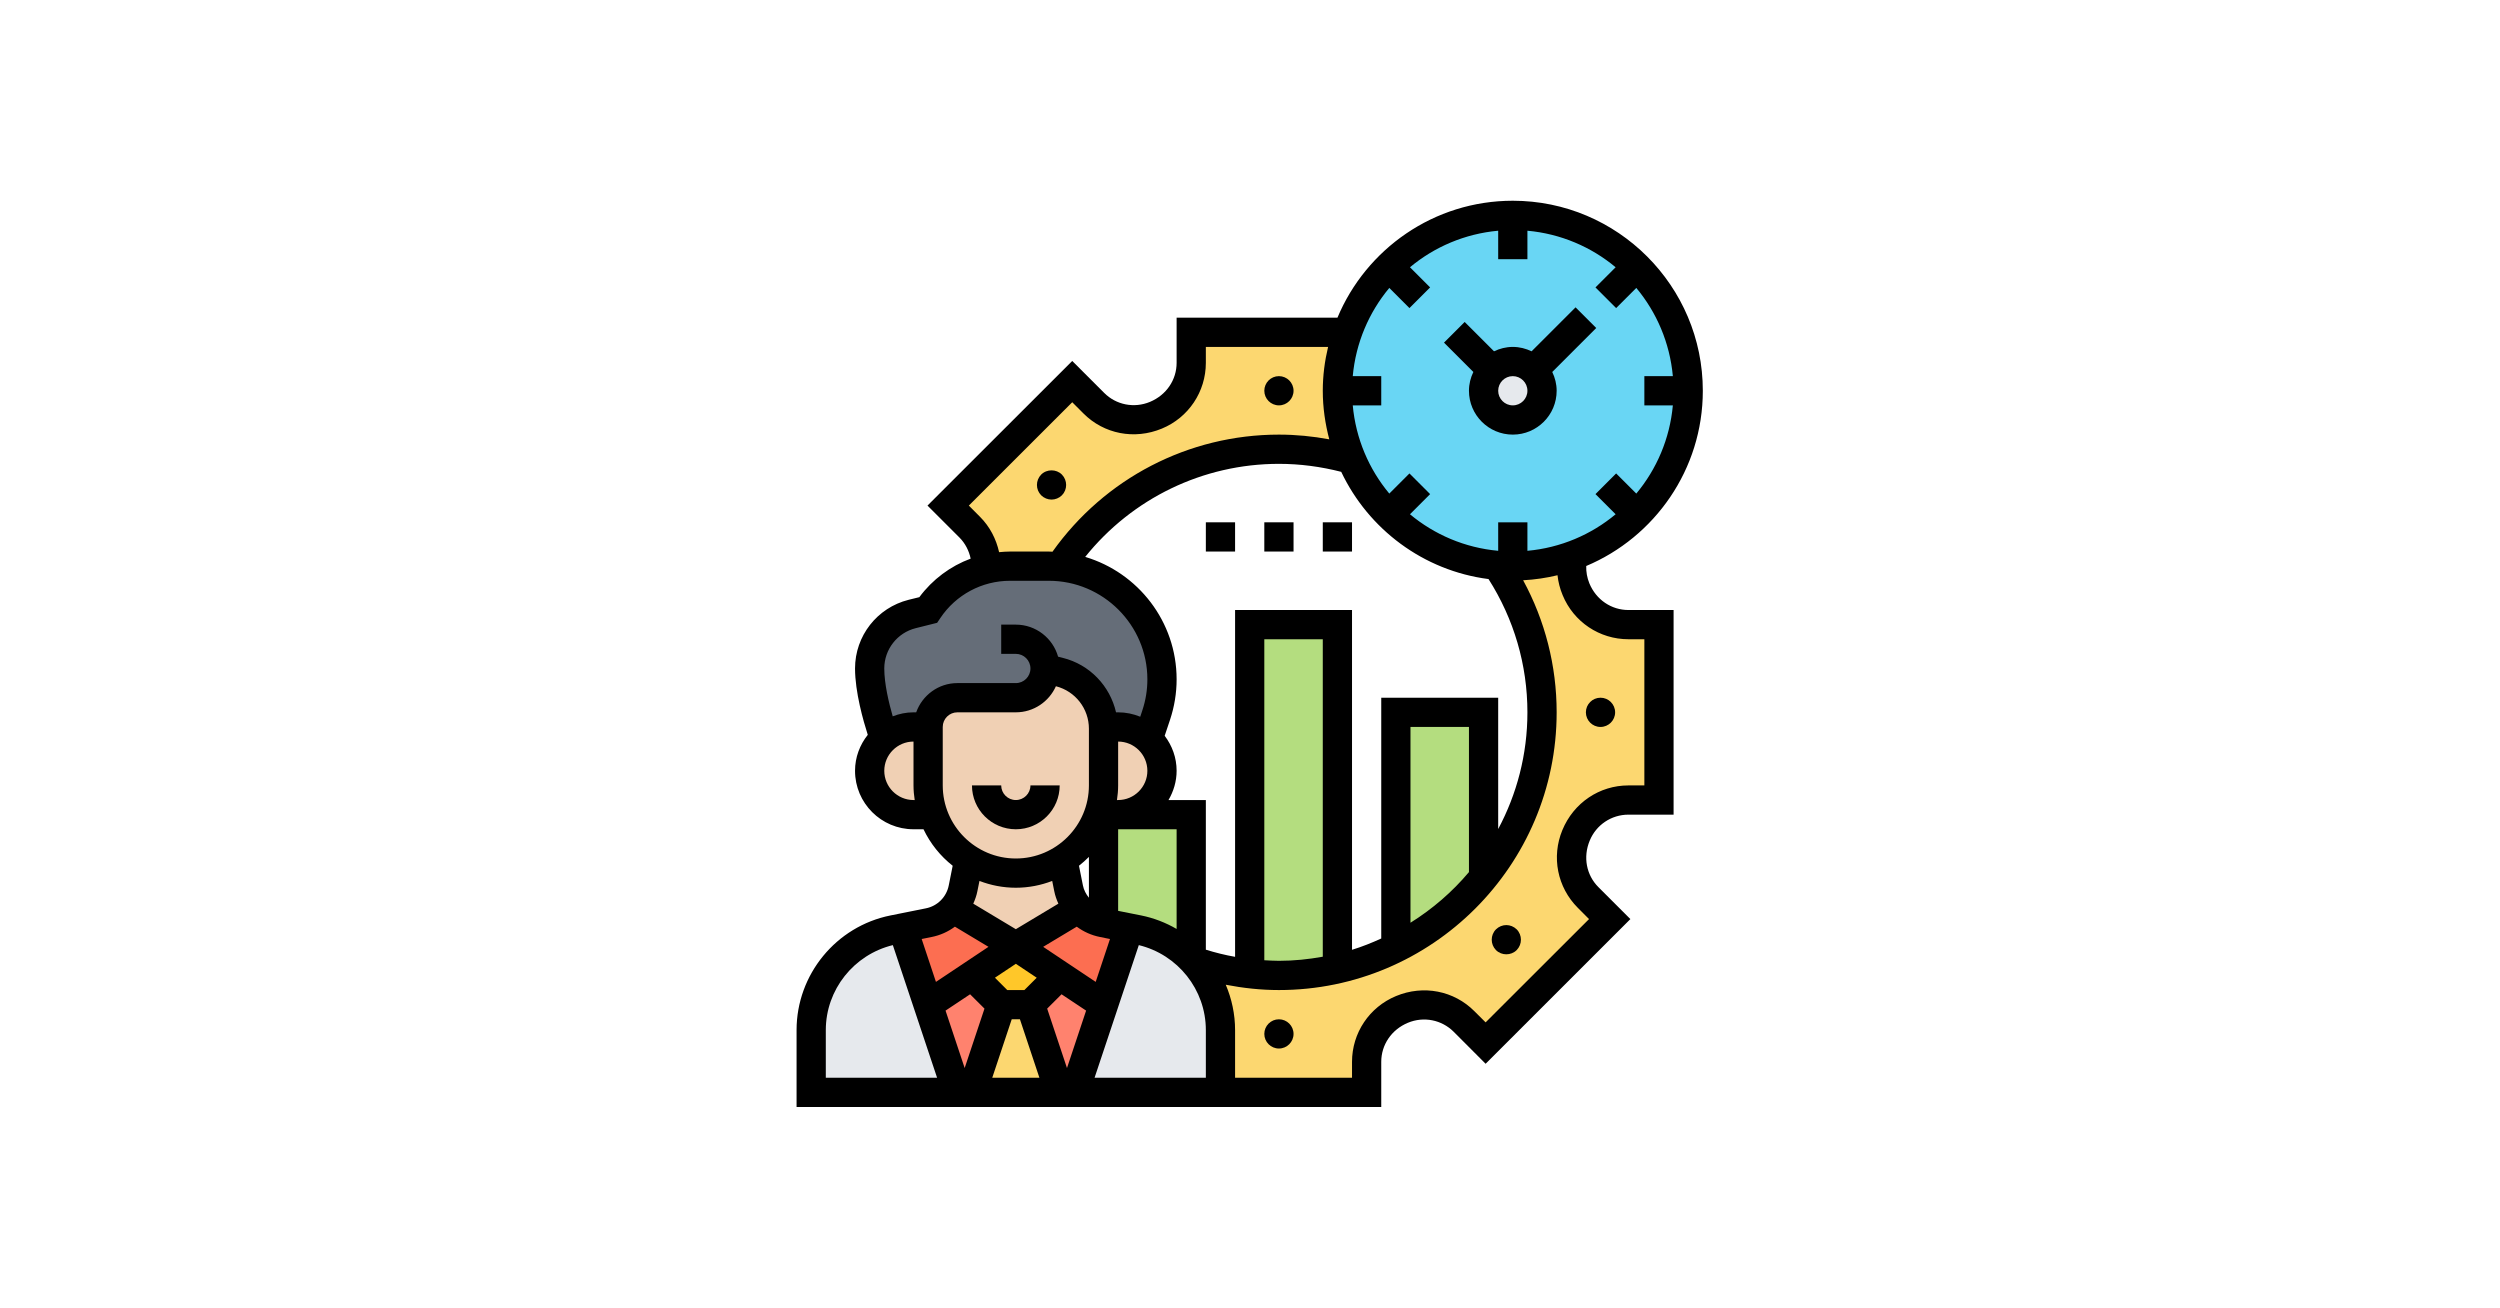 <svg xmlns="http://www.w3.org/2000/svg" xmlns:xlink="http://www.w3.org/1999/xlink" width="1200" zoomAndPan="magnify" viewBox="0 0 900 471" height="628" preserveAspectRatio="xMidYMid meet" version="1.0"><defs><clipPath id="id1"><path d="M 286.766 72.266 L 613.016 72.266 L 613.016 398.516 L 286.766 398.516 Z M 286.766 72.266 " clip-rule="nonzero"/></clipPath></defs><path fill="rgb(98.819%, 84.309%, 43.919%)" d="M 428.844 119.625 L 485.039 119.625 C 482.719 126.203 481.465 133.293 481.465 140.672 C 481.465 149.41 483.25 157.773 486.418 165.359 C 478.152 162.977 469.461 161.723 460.414 161.723 C 427.465 161.723 398.484 178.516 381.547 204.023 C 380.23 203.879 378.914 203.82 377.598 203.82 L 363.641 203.82 C 360.703 203.82 357.805 204.188 355.07 204.867 C 355.277 199.359 353.18 193.871 349.129 189.781 L 341.34 182.031 L 386.008 137.363 L 393.797 145.133 C 399.594 150.992 408.371 152.719 415.996 149.512 C 416.059 149.512 416.16 149.449 416.262 149.41 C 423.848 146.305 428.844 138.887 428.844 130.621 L 428.844 119.625 " fill-opacity="1" fill-rule="nonzero"/><path fill="rgb(98.819%, 84.309%, 43.919%)" d="M 544.609 203.82 C 552.195 203.82 559.449 202.504 566.191 200.035 C 565.348 203.984 565.719 208.137 567.344 212.02 C 567.344 212.082 567.406 212.184 567.445 212.289 C 570.551 219.871 577.969 224.867 586.234 224.867 L 597.23 224.867 L 597.23 288.012 L 586.234 288.012 C 577.969 288.012 570.551 293.008 567.445 300.59 C 567.406 300.695 567.344 300.797 567.344 300.859 C 564.137 308.484 565.863 317.262 571.699 323.059 L 579.492 330.848 L 534.824 375.516 L 527.074 367.723 C 521.238 361.887 512.461 360.16 504.836 363.367 C 504.773 363.367 504.672 363.43 504.566 363.469 C 496.984 366.574 491.988 373.992 491.988 382.258 L 491.988 393.254 L 439.367 393.254 L 439.367 370.828 C 439.367 361.414 435.789 352.738 429.789 346.164 L 429.852 346.102 C 436.203 348.258 442.945 349.781 449.891 350.582 C 453.363 350.953 456.84 351.156 460.414 351.156 C 467.629 351.156 474.68 350.375 481.465 348.793 L 481.465 348.73 C 488.824 347.109 495.934 344.578 502.512 341.27 C 514.824 335.207 525.555 326.531 534.086 315.945 C 547.238 299.688 555.133 278.969 555.133 256.438 C 555.133 236.871 549.191 218.66 539.039 203.551 C 540.867 203.715 542.719 203.82 544.609 203.82 " fill-opacity="1" fill-rule="nonzero"/><path fill="rgb(70.589%, 86.67%, 49.799%)" d="M 534.086 256.438 L 534.086 315.945 C 525.555 326.531 514.824 335.207 502.512 341.27 L 502.512 256.438 L 534.086 256.438 " fill-opacity="1" fill-rule="nonzero"/><path fill="rgb(70.589%, 86.67%, 49.799%)" d="M 481.465 224.867 L 481.465 348.793 C 474.68 350.375 467.629 351.156 460.414 351.156 C 456.84 351.156 453.363 350.953 449.891 350.582 L 449.891 224.867 L 481.465 224.867 " fill-opacity="1" fill-rule="nonzero"/><path fill="rgb(70.589%, 86.67%, 49.799%)" d="M 402.531 293.273 L 428.844 293.273 L 428.844 345.051 C 423.785 339.895 417.207 336.215 409.746 334.691 L 406.48 334.055 L 397.27 332.227 L 397.27 293.273 L 402.531 293.273 " fill-opacity="1" fill-rule="nonzero"/><path fill="rgb(90.199%, 91.37%, 92.94%)" d="M 334.125 361.68 L 344.648 393.254 L 292.027 393.254 L 292.027 370.828 C 292.027 353.254 304.445 338.168 321.648 334.691 L 324.918 334.055 L 334.125 361.68 " fill-opacity="1" fill-rule="nonzero"/><path fill="rgb(90.199%, 91.37%, 92.94%)" d="M 439.367 370.828 L 439.367 393.254 L 386.746 393.254 L 406.48 334.055 L 409.746 334.691 C 417.207 336.215 423.785 339.895 428.844 345.051 C 429.152 345.422 429.52 345.793 429.789 346.164 C 435.789 352.738 439.367 361.414 439.367 370.828 " fill-opacity="1" fill-rule="nonzero"/><path fill="rgb(98.819%, 84.309%, 43.919%)" d="M 370.961 361.68 L 381.484 393.254 L 349.91 393.254 L 360.434 361.68 L 370.961 361.68 " fill-opacity="1" fill-rule="nonzero"/><path fill="rgb(100%, 78.04%, 16.08%)" d="M 365.699 340.633 L 381.484 351.156 L 370.961 361.68 L 360.434 361.68 L 349.91 351.156 L 365.699 340.633 " fill-opacity="1" fill-rule="nonzero"/><path fill="rgb(100%, 50.98%, 43.14%)" d="M 360.434 361.68 L 349.91 393.254 L 344.648 393.254 L 334.125 361.68 L 349.91 351.156 L 360.434 361.68 " fill-opacity="1" fill-rule="nonzero"/><path fill="rgb(100%, 50.98%, 43.14%)" d="M 397.27 361.68 L 386.746 393.254 L 381.484 393.254 L 370.961 361.68 L 381.484 351.156 L 397.27 361.68 " fill-opacity="1" fill-rule="nonzero"/><path fill="rgb(98.819%, 43.14%, 31.76%)" d="M 406.48 334.055 L 397.27 361.68 L 365.699 340.633 L 388.266 327.109 L 388.328 327.047 C 390.488 329.637 393.527 331.484 397.066 332.164 L 397.27 332.227 L 406.48 334.055 " fill-opacity="1" fill-rule="nonzero"/><path fill="rgb(98.819%, 43.14%, 31.76%)" d="M 365.699 340.633 L 334.125 361.68 L 324.918 334.055 L 334.332 332.164 C 337.867 331.484 340.906 329.637 343.066 327.047 L 343.129 327.109 L 365.699 340.633 " fill-opacity="1" fill-rule="nonzero"/><path fill="rgb(39.609%, 42.749%, 47.06%)" d="M 376.223 240.652 C 376.223 243.551 375.07 246.184 373.117 248.074 C 371.227 250.027 368.598 251.176 365.699 251.176 L 344.648 251.176 C 338.852 251.176 334.125 255.926 334.125 261.703 L 328.863 261.703 C 324.812 261.703 321.176 263.223 318.398 265.75 L 318.34 265.711 C 318.34 265.711 317.023 262.07 315.707 257.117 C 314.391 252.227 313.078 245.914 313.078 240.652 C 313.078 231.383 319.387 223.285 328.391 221.023 L 334.125 219.605 C 339.078 212.184 346.539 206.965 355.07 204.867 C 357.805 204.188 360.703 203.82 363.641 203.82 L 377.598 203.82 C 378.914 203.82 380.23 203.879 381.547 204.023 C 391.227 204.93 399.902 209.285 406.375 215.762 C 413.734 223.121 418.32 233.273 418.32 244.539 C 418.32 248.977 417.641 253.293 416.223 257.445 L 413.363 266.02 C 410.59 263.387 406.746 261.703 402.531 261.703 L 397.27 261.703 C 396.961 252.328 390.488 244.23 381.32 241.906 L 376.223 240.652 " fill-opacity="1" fill-rule="nonzero"/><path fill="rgb(94.119%, 81.569%, 70.589%)" d="M 365.699 314.324 C 366.91 314.324 368.062 314.262 382.594 309.43 L 384.691 319.789 C 385.266 322.523 386.48 325.051 388.328 327.047 L 388.266 327.109 L 365.699 340.633 L 343.129 327.109 L 343.066 327.047 C 344.918 325.051 346.129 322.523 346.703 319.789 L 348.801 309.43 C 353.691 312.535 359.488 314.324 365.699 314.324 " fill-opacity="1" fill-rule="nonzero"/><path fill="rgb(94.119%, 81.569%, 70.589%)" d="M 395.48 293.273 C 396.633 289.965 397.27 286.43 397.27 282.75 L 397.27 262.34 C 397.27 262.133 397.27 261.906 397.27 261.703 L 402.531 261.703 C 406.746 261.703 410.59 263.387 413.363 266.02 C 416.426 268.918 418.32 272.965 418.32 277.488 C 418.32 281.867 416.531 285.812 413.695 288.648 C 410.855 291.484 406.91 293.273 402.531 293.273 L 395.48 293.273 " fill-opacity="1" fill-rule="nonzero"/><path fill="rgb(94.119%, 81.569%, 70.589%)" d="M 388 305.051 L 382.594 309.43 C 368.062 314.262 366.91 314.324 365.699 314.324 C 359.488 314.324 353.691 312.535 348.801 309.43 C 342.902 305.629 338.277 299.953 335.914 293.273 C 334.762 289.965 334.125 286.43 334.125 282.75 L 334.125 261.703 C 334.125 255.926 338.852 251.176 344.648 251.176 L 365.699 251.176 C 368.598 251.176 371.227 250.027 373.117 248.074 C 375.07 246.184 376.223 243.551 376.223 240.652 L 381.32 241.906 C 390.488 244.23 396.961 252.328 397.27 261.703 C 397.27 261.906 397.27 262.133 397.27 262.34 L 397.27 282.75 C 397.27 286.43 396.633 289.965 395.48 293.273 C 393.898 297.734 391.328 301.742 388 305.051 " fill-opacity="1" fill-rule="nonzero"/><path fill="rgb(94.119%, 81.569%, 70.589%)" d="M 334.125 282.75 C 334.125 286.43 334.762 289.965 335.914 293.273 L 328.863 293.273 C 324.484 293.273 320.539 291.484 317.703 288.648 C 314.863 285.812 313.078 281.867 313.078 277.488 C 313.078 272.801 315.133 268.547 318.398 265.75 C 321.176 263.223 324.812 261.703 328.863 261.703 L 334.125 261.703 L 334.125 282.75 " fill-opacity="1" fill-rule="nonzero"/><path fill="rgb(41.179%, 83.919%, 95.689%)" d="M 607.754 140.672 C 607.754 158.145 600.703 173.93 589.273 185.34 C 582.82 191.812 574.969 196.871 566.191 200.035 C 559.449 202.504 552.195 203.82 544.609 203.82 C 542.719 203.82 540.867 203.715 539.039 203.551 C 523.766 202.234 510.137 195.555 499.941 185.34 C 494.25 179.625 489.625 172.82 486.457 165.359 L 486.418 165.359 C 483.25 157.773 481.465 149.41 481.465 140.672 C 481.465 133.293 482.719 126.203 485.039 119.625 C 488.207 110.684 493.363 102.625 499.941 96.008 C 511.352 84.578 527.137 77.527 544.609 77.527 C 562.082 77.527 577.867 84.578 589.273 96.008 C 600.703 107.414 607.754 123.203 607.754 140.672 " fill-opacity="1" fill-rule="nonzero"/><path fill="rgb(90.199%, 91.37%, 92.94%)" d="M 552.027 133.254 C 553.98 135.145 555.133 137.773 555.133 140.672 C 555.133 146.449 550.406 151.199 544.609 151.199 C 538.812 151.199 534.086 146.449 534.086 140.672 C 534.086 137.773 535.234 135.145 537.188 133.254 C 539.078 131.301 541.711 130.148 544.609 130.148 C 547.508 130.148 550.137 131.301 552.027 133.254 " fill-opacity="1" fill-rule="nonzero"/><path fill="rgb(0%, 0%, 0%)" d="M 365.699 298.535 C 374.414 298.535 381.484 291.465 381.484 282.75 L 370.961 282.75 C 370.961 285.648 368.598 288.012 365.699 288.012 C 362.801 288.012 360.434 285.648 360.434 282.75 L 349.91 282.75 C 349.91 291.465 356.98 298.535 365.699 298.535 " fill-opacity="1" fill-rule="nonzero"/><path fill="rgb(0%, 0%, 0%)" d="M 544.609 145.934 C 541.711 145.934 539.348 143.57 539.348 140.672 C 539.348 137.773 541.711 135.41 544.609 135.41 C 547.508 135.41 549.871 137.773 549.871 140.672 C 549.871 143.57 547.508 145.934 544.609 145.934 Z M 560.395 140.672 C 560.395 138.246 559.801 135.965 558.812 133.91 L 574.641 118.082 L 567.199 110.641 L 551.371 126.469 C 549.316 125.484 547.035 124.887 544.609 124.887 C 542.184 124.887 539.902 125.484 537.848 126.469 L 527.281 115.906 L 519.84 123.344 L 530.406 133.91 C 529.418 135.965 528.824 138.246 528.824 140.672 C 528.824 149.387 535.895 156.461 544.609 156.461 C 553.324 156.461 560.395 149.387 560.395 140.672 " fill-opacity="1" fill-rule="nonzero"/><path fill="rgb(0%, 0%, 0%)" d="M 460.414 145.934 C 463.312 145.934 465.676 143.57 465.676 140.672 C 465.676 137.773 463.312 135.41 460.414 135.41 C 457.516 135.41 455.152 137.773 455.152 140.672 C 455.152 143.57 457.516 145.934 460.414 145.934 " fill-opacity="1" fill-rule="nonzero"/><path fill="rgb(0%, 0%, 0%)" d="M 378.566 179.852 C 379.902 179.852 381.258 179.316 382.285 178.309 C 384.32 176.254 384.32 172.926 382.285 170.848 C 381.258 169.82 379.902 169.328 378.566 169.328 C 377.207 169.328 375.852 169.82 374.824 170.848 C 372.789 172.926 372.789 176.254 374.824 178.309 C 375.852 179.316 377.207 179.852 378.566 179.852 " fill-opacity="1" fill-rule="nonzero"/><path fill="rgb(0%, 0%, 0%)" d="M 460.414 366.945 C 457.516 366.945 455.152 369.309 455.152 372.207 C 455.152 375.105 457.516 377.469 460.414 377.469 C 463.312 377.469 465.676 375.105 465.676 372.207 C 465.676 369.309 463.312 366.945 460.414 366.945 " fill-opacity="1" fill-rule="nonzero"/><path fill="rgb(0%, 0%, 0%)" d="M 542.266 333.027 C 540.93 333.027 539.574 333.562 538.547 334.57 C 536.512 336.625 536.512 339.953 538.547 342.031 C 539.574 343.059 540.93 343.551 542.266 343.551 C 543.621 343.551 544.98 343.059 546.008 342.031 C 548.043 339.953 548.043 336.625 546.008 334.57 C 544.98 333.562 543.621 333.027 542.266 333.027 " fill-opacity="1" fill-rule="nonzero"/><path fill="rgb(0%, 0%, 0%)" d="M 576.18 251.176 C 573.281 251.176 570.918 253.543 570.918 256.438 C 570.918 259.336 573.281 261.703 576.18 261.703 C 579.078 261.703 581.445 259.336 581.445 256.438 C 581.445 253.543 579.078 251.176 576.18 251.176 " fill-opacity="1" fill-rule="nonzero"/><g clip-path="url(#id1)"><path fill="rgb(0%, 0%, 0%)" d="M 591.969 282.75 L 586.234 282.75 C 575.832 282.75 566.52 288.977 562.449 298.844 C 558.461 308.465 560.641 319.441 568 326.801 L 572.051 330.871 L 534.824 368.055 L 530.773 364.023 C 523.418 356.645 512.441 354.488 502.574 358.578 C 492.953 362.566 486.727 371.855 486.727 382.258 L 486.727 387.992 L 444.629 387.992 L 444.629 370.828 C 444.629 365.074 443.418 359.562 441.277 354.508 C 447.547 355.719 453.941 356.418 460.414 356.418 C 515.543 356.418 560.395 311.566 560.395 256.438 C 560.395 239.688 556.223 223.43 548.328 208.895 C 552.562 208.668 556.695 208.055 560.703 207.086 C 560.969 209.512 561.566 211.898 562.555 214.262 C 566.52 223.902 575.832 230.129 586.234 230.129 L 591.969 230.129 Z M 297.289 370.828 C 297.289 356.273 307.383 343.656 321.422 340.242 L 337.352 387.992 L 297.289 387.992 Z M 335.359 337.324 C 338.484 336.707 341.32 335.41 343.766 333.602 L 355.852 340.859 L 336.941 353.48 L 331.801 338.043 Z M 365.699 319.586 C 370.324 319.586 374.723 318.699 378.793 317.137 L 379.531 320.816 C 379.84 322.402 380.375 323.879 381.012 325.32 L 365.699 334.508 L 350.383 325.32 C 351.02 323.879 351.555 322.402 351.863 320.816 L 352.605 317.137 C 356.672 318.699 361.074 319.586 365.699 319.586 Z M 339.387 282.75 L 339.387 261.703 C 339.387 258.805 341.75 256.438 344.648 256.438 L 365.699 256.438 C 372.133 256.438 377.66 252.574 380.129 247.047 C 387.137 248.836 392.008 255.125 392.008 262.34 L 392.008 282.75 C 392.008 297.262 380.211 309.059 365.699 309.059 C 351.188 309.059 339.387 297.262 339.387 282.75 Z M 328.863 288.012 C 323.066 288.012 318.34 283.285 318.34 277.488 C 318.34 271.691 323.066 266.965 328.863 266.965 L 328.863 282.75 C 328.863 284.539 329.027 286.285 329.293 288.012 Z M 329.664 226.141 L 337.371 224.211 L 338.504 222.523 C 344.113 214.117 353.508 209.082 363.621 209.082 L 377.578 209.082 C 397.125 209.082 413.055 225.012 413.055 244.559 C 413.055 248.383 412.441 252.164 411.227 255.781 L 410.488 258.023 C 408.02 257.016 405.348 256.438 402.531 256.438 L 401.773 256.438 C 399.594 246.965 392.355 239.254 382.594 236.828 L 380.91 236.398 C 379.039 229.758 372.934 224.867 365.699 224.867 L 360.434 224.867 L 360.434 235.391 L 365.699 235.391 C 368.598 235.391 370.961 237.754 370.961 240.652 C 370.961 243.551 368.598 245.914 365.699 245.914 L 344.648 245.914 C 337.805 245.914 332.008 250.336 329.828 256.438 L 328.863 256.438 C 326.211 256.438 323.703 256.973 321.379 257.879 C 319.984 253.027 318.34 246.141 318.34 240.652 C 318.34 233.789 323.004 227.805 329.664 226.141 Z M 352.828 186.078 L 348.781 182.008 L 386.008 144.805 L 390.055 148.855 C 397.414 156.234 408.371 158.391 418.258 154.301 C 427.875 150.336 434.105 141.023 434.105 130.621 L 434.105 124.887 L 478.113 124.887 C 476.898 129.965 476.203 135.227 476.203 140.672 C 476.203 146.738 477.066 152.574 478.543 158.164 C 472.582 157.055 466.52 156.461 460.414 156.461 C 427.898 156.461 397.68 172.184 378.895 198.617 C 378.461 198.617 378.031 198.555 377.578 198.555 L 363.621 198.555 C 362.285 198.555 360.969 198.66 359.676 198.781 C 358.625 194.035 356.324 189.574 352.828 186.078 Z M 539.348 188.031 L 539.348 198.289 C 527.344 197.199 516.367 192.453 507.59 185.133 L 514.844 177.879 L 507.402 170.438 L 500.148 177.691 C 492.832 168.914 488.082 157.941 486.992 145.934 L 497.25 145.934 L 497.25 135.41 L 486.992 135.41 C 488.082 123.406 492.832 112.43 500.148 103.652 L 507.402 110.91 L 514.844 103.469 L 507.59 96.211 C 516.367 88.895 527.344 84.148 539.348 83.059 L 539.348 93.312 L 549.871 93.312 L 549.871 83.059 C 561.875 84.148 572.852 88.895 581.629 96.211 L 574.371 103.469 L 581.812 110.91 L 589.07 103.652 C 596.387 112.43 601.137 123.406 602.227 135.41 L 591.969 135.41 L 591.969 145.934 L 602.227 145.934 C 601.137 157.941 596.387 168.914 589.07 177.691 L 581.812 170.438 L 574.371 177.879 L 581.629 185.133 C 572.852 192.453 561.875 197.199 549.871 198.289 L 549.871 188.031 Z M 364.219 366.945 L 367.176 366.945 L 374.188 387.992 L 357.207 387.992 Z M 349.234 357.941 L 354.414 363.102 L 347.281 384.496 L 340.395 363.82 Z M 373.219 351.98 L 368.781 356.418 L 362.613 356.418 L 358.176 351.98 L 365.699 346.965 Z M 387.629 333.602 C 390.074 335.41 392.914 336.707 396.035 337.324 L 399.594 338.043 L 394.453 353.48 L 375.543 340.859 Z M 392.008 323.184 C 390.98 321.906 390.18 320.426 389.852 318.762 L 388.43 311.672 C 389.684 310.684 390.879 309.617 392.008 308.484 Z M 382.16 357.941 L 391 363.82 L 384.113 384.496 L 376.98 363.102 Z M 423.582 334.426 C 419.695 332.164 415.398 330.48 410.797 329.555 L 402.531 327.91 L 402.531 298.535 L 423.582 298.535 Z M 402.531 282.75 L 402.531 266.965 C 408.328 266.965 413.055 271.691 413.055 277.488 C 413.055 283.285 408.328 288.012 402.531 288.012 L 402.102 288.012 C 402.367 286.285 402.531 284.539 402.531 282.75 Z M 434.105 387.992 L 394.043 387.992 L 409.973 340.242 C 424.012 343.656 434.105 356.273 434.105 370.828 Z M 476.203 344.414 C 471.062 345.34 465.82 345.895 460.414 345.895 C 458.648 345.895 456.898 345.773 455.152 345.691 L 455.152 230.129 L 476.203 230.129 Z M 497.25 251.176 L 497.25 337.859 C 493.836 339.422 490.344 340.816 486.727 341.93 L 486.727 219.605 L 444.629 219.605 L 444.629 344.457 C 441.074 343.84 437.559 342.957 434.105 341.887 L 434.105 288.012 L 420.66 288.012 C 422.469 284.906 423.582 281.332 423.582 277.488 C 423.582 272.738 421.957 268.422 419.285 264.887 L 421.215 259.113 C 422.777 254.406 423.582 249.512 423.582 244.559 C 423.582 223.734 409.664 206.141 390.672 200.488 C 407.59 179.398 433.098 166.984 460.414 166.984 C 468.02 166.984 475.543 167.992 482.84 169.863 C 492.625 190.477 512.379 205.441 535.871 208.465 C 545 222.789 549.871 239.316 549.871 256.438 C 549.871 271.629 546.047 285.914 539.348 298.453 L 539.348 251.176 Z M 528.824 313.953 C 522.82 321.086 515.707 327.23 507.773 332.184 L 507.773 261.703 L 528.824 261.703 Z M 572.172 210.004 C 571.352 207.992 570.98 205.875 571.043 203.758 C 595.668 193.398 613.016 169.02 613.016 140.672 C 613.016 102.953 582.328 72.266 544.609 72.266 C 516.203 72.266 491.805 89.656 481.484 114.363 L 423.582 114.363 L 423.582 130.621 C 423.582 136.746 419.902 142.215 413.98 144.68 C 408.289 147.047 401.812 145.77 397.496 141.434 L 386.008 129.945 L 333.898 182.008 L 345.41 193.52 C 347.484 195.598 348.844 198.27 349.438 201.105 C 342.16 203.797 335.707 208.586 330.961 214.98 L 327.117 215.926 C 315.75 218.781 307.812 228.938 307.812 240.652 C 307.812 249.121 310.793 259.523 312.398 264.539 C 309.562 268.113 307.812 272.574 307.812 277.488 C 307.812 289.102 317.25 298.535 328.863 298.535 L 332.461 298.535 C 334.926 303.695 338.523 308.176 342.965 311.672 L 341.547 318.762 C 340.723 322.934 337.477 326.184 333.301 327.004 L 320.602 329.555 C 300.988 333.48 286.766 350.828 286.766 370.828 L 286.766 398.516 L 497.25 398.516 L 497.25 382.258 C 497.25 376.133 500.93 370.664 506.848 368.199 C 512.523 365.832 518.996 367.109 523.336 371.445 L 534.824 382.957 L 586.934 330.871 L 575.422 319.359 C 571.105 315.043 569.828 308.566 572.297 302.625 C 574.621 296.953 580.105 293.273 586.234 293.273 L 602.492 293.273 L 602.492 219.605 L 586.234 219.605 C 580.105 219.605 574.621 215.926 572.172 210.004 " fill-opacity="1" fill-rule="nonzero"/></g><path fill="rgb(0%, 0%, 0%)" d="M 434.105 198.555 L 444.629 198.555 L 444.629 188.031 L 434.105 188.031 L 434.105 198.555 " fill-opacity="1" fill-rule="nonzero"/><path fill="rgb(0%, 0%, 0%)" d="M 455.152 198.555 L 465.676 198.555 L 465.676 188.031 L 455.152 188.031 L 455.152 198.555 " fill-opacity="1" fill-rule="nonzero"/><path fill="rgb(0%, 0%, 0%)" d="M 476.203 198.555 L 486.727 198.555 L 486.727 188.031 L 476.203 188.031 L 476.203 198.555 " fill-opacity="1" fill-rule="nonzero"/></svg>